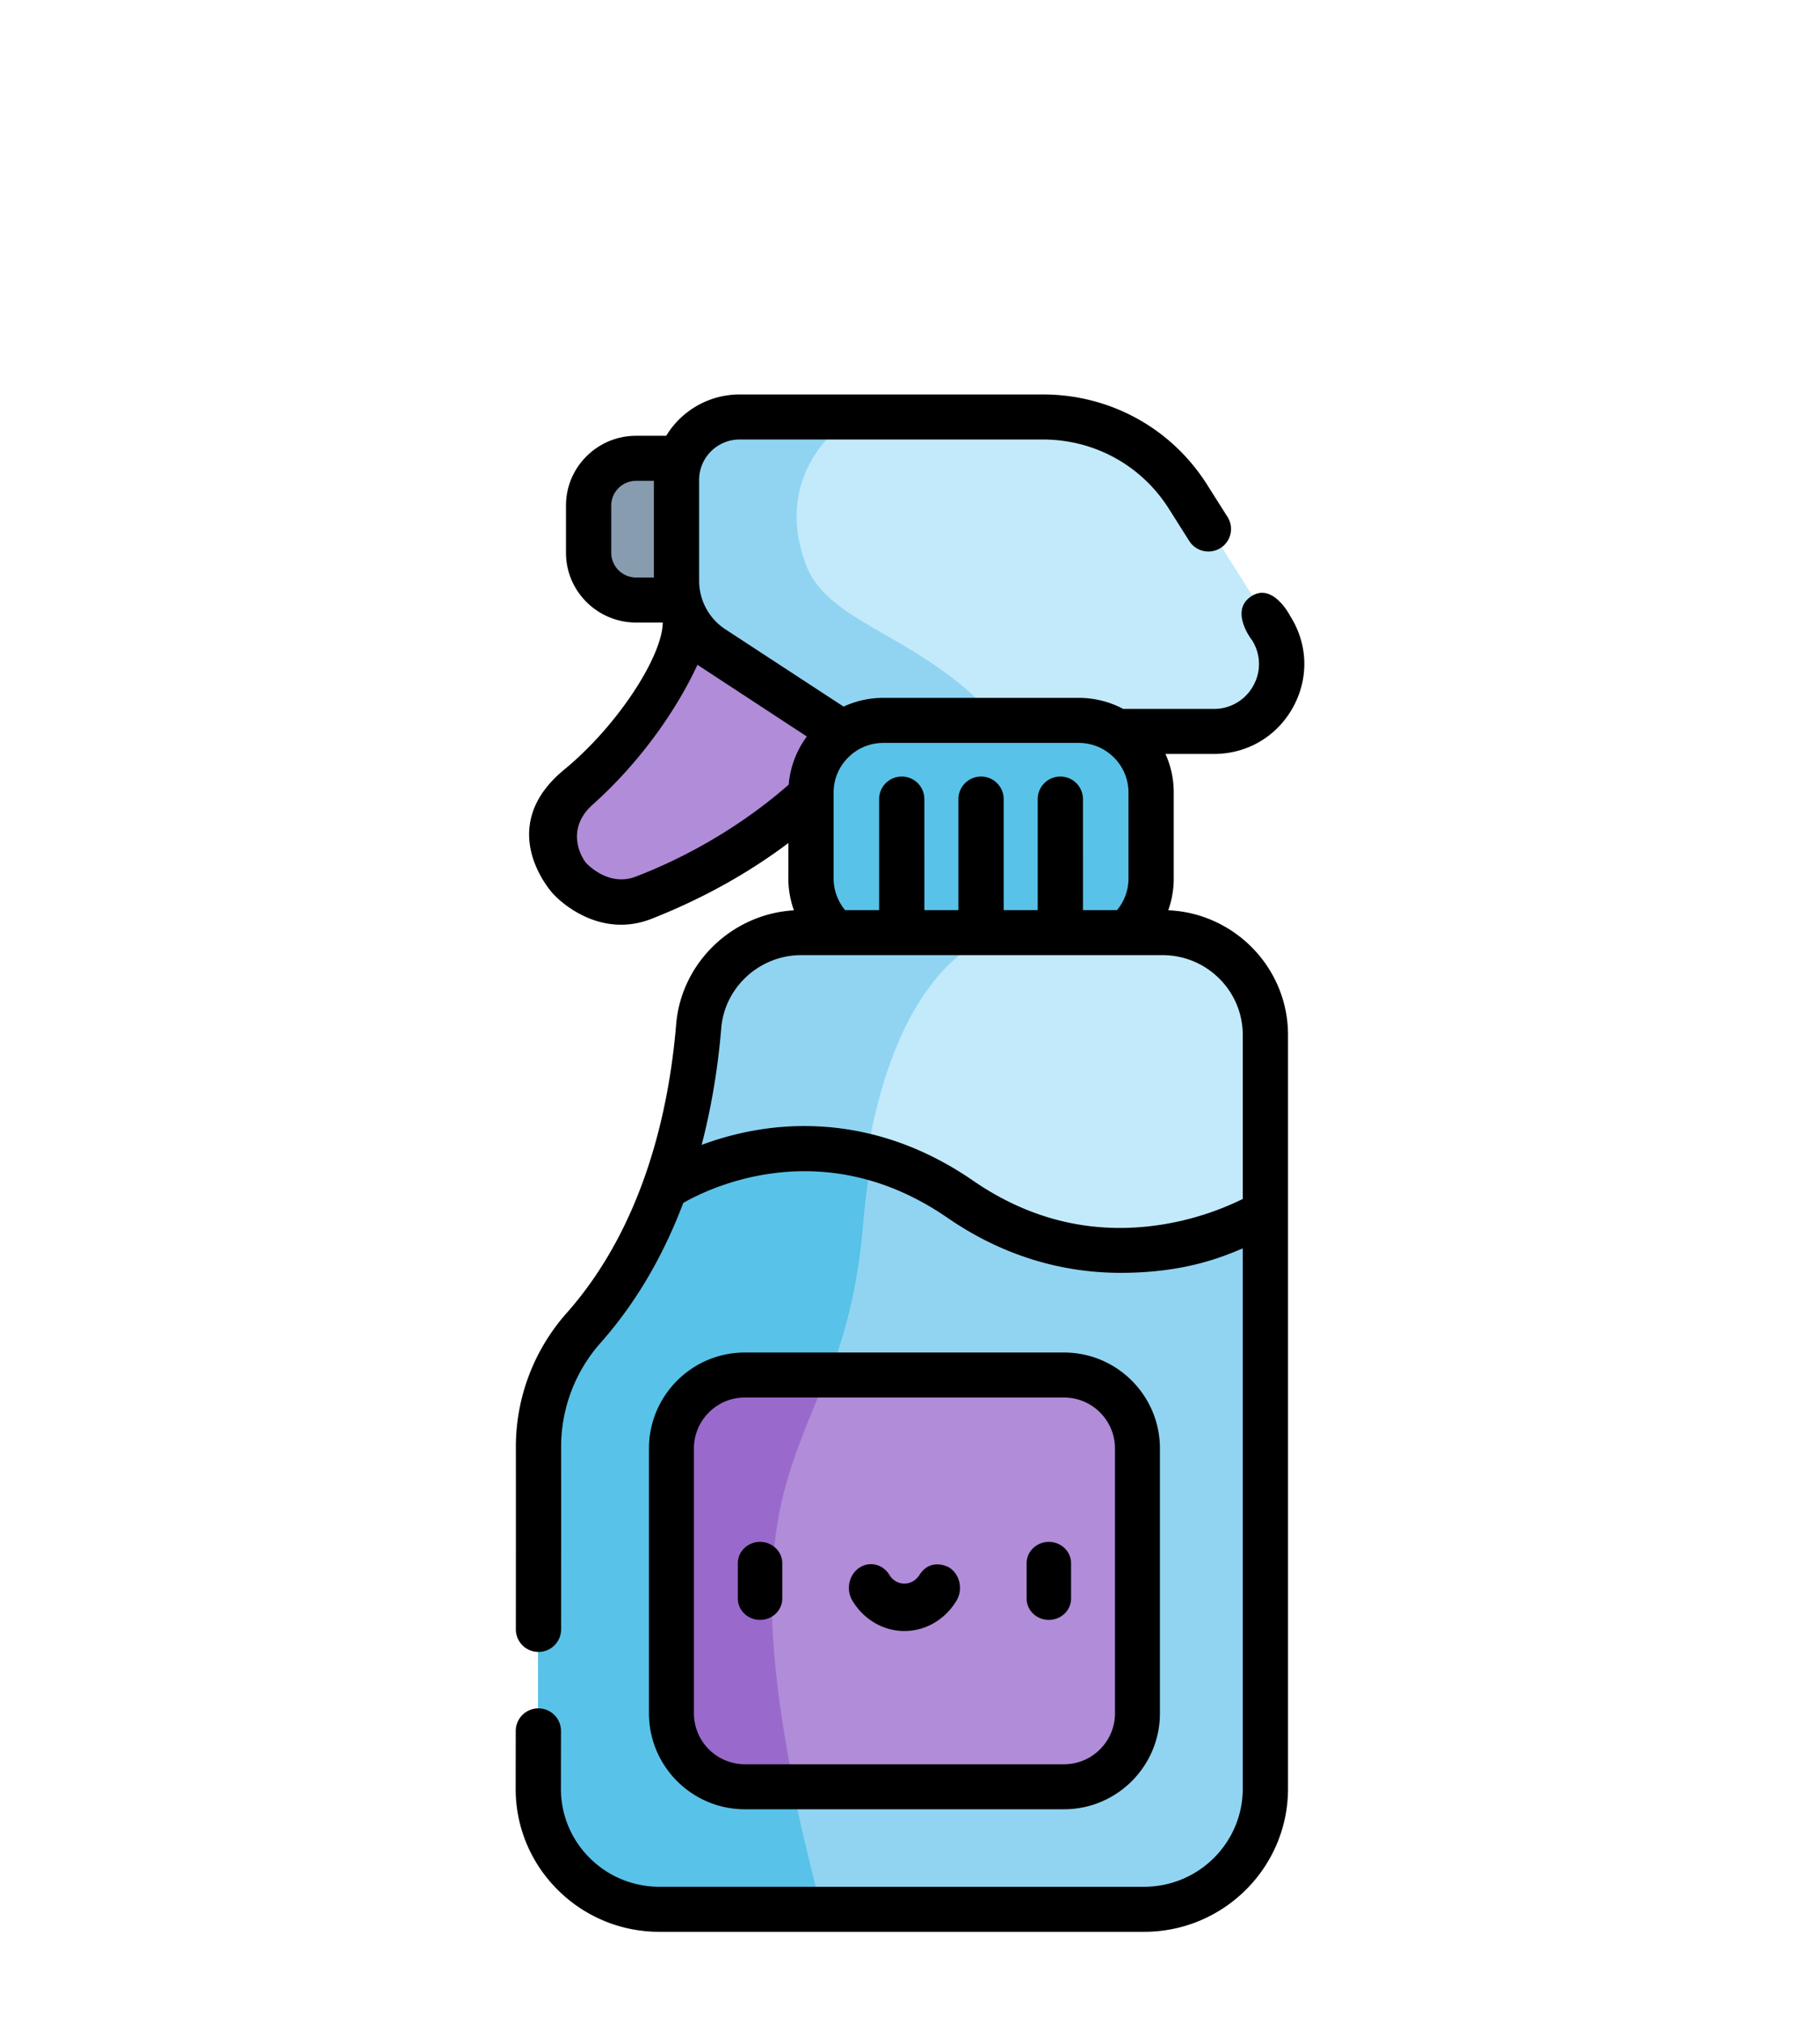 <svg width="180" height="200" viewBox="0 0 180 200" xmlns="http://www.w3.org/2000/svg"><g fill-rule="nonzero" fill="none"><path d="M69.932 57.725c-.037.562-3.042 13.028-12.174 20.47-2.73 2.226-3.162 6.277-.945 9.03.036.045 3.128 3.647 7.332 2.02 6.566-2.54 18.603-9.045 25.306-21.778-.45.192-19.52-9.742-19.52-9.742z" fill="#B18CD9"/><path d="M76.268 59.928H62.34c-2.622 0-4.748-2.139-4.748-4.775v-4.769c0-2.637 2.126-4.775 4.748-4.775h13.928v14.319z" fill="#889CB0"/><path d="M83.54 72.043L71.06 63.88a7.906 7.906 0 01-3.582-6.613v-9.898c0-3.404 2.773-6.165 6.192-6.165h29.732c5.772 0 11.14 2.95 14.215 7.814l8.153 12.894c2.784 4.402-.394 10.132-5.618 10.132H83.539z" fill="#C2EAFB"/><path d="M84.298 41.203H72.653c-3.464 0-6.273 2.76-6.273 6.165v9.898c0 2.664 1.365 5.15 3.63 6.613l12.64 8.164h16.688C91.919 62.815 82.06 62.035 79.735 55.89c-3.683-9.735 4.563-14.687 4.563-14.687z" fill="#91D4F2"/><path d="M106.368 94.072H86.815c-4.004 0-7.252-3.242-7.252-7.242v-8.645c0-4 3.248-7.243 7.252-7.243h19.553c4.005 0 7.252 3.243 7.252 7.243v8.645c0 4-3.246 7.242-7.252 7.242z" fill="#59C2E8"/><path d="M68.951 101.157c-.684 8.34-3.162 20.662-11.302 29.945a17.903 17.903 0 00-4.431 11.822c.01 8.812-.007 23.508-.02 33.89-.01 6.617 5.32 11.983 11.9 11.983h47.607c6.572 0 11.9-5.36 11.9-11.97v-74.802c0-5.609-4.52-10.155-10.097-10.155H79.011c-5.243 0-9.63 4.032-10.06 9.287z" fill="#C2EAFB"/><path d="M68.856 101.157c-.68 8.34-3.144 20.662-11.234 29.945a17.967 17.967 0 00-4.404 11.822c.01 8.812-.007 23.508-.02 33.89-.01 6.617 5.288 11.983 11.827 11.983h15.9c-12.372-47.804 1.846-42.135 4.032-68.142 2.385-28.358 15.48-28.785 15.48-28.785H78.854c-5.21 0-9.57 4.032-9.998 9.287z" fill="#91D4F2"/><path d="M94.634 118.888c-15.252-10.535-29.025-1.113-29.025-1.113-1.723 4.783-4.255 9.6-7.959 13.79a17.674 17.674 0 00-4.432 11.727c.01 8.741-.006 23.32-.02 33.617-.01 6.565 5.322 11.888 11.9 11.888h47.607c6.572 0 11.9-5.316 11.9-11.874v-56.74s-14.718 9.24-29.97-1.295z" fill="#91D4F2"/><path d="M85.348 121.201c.2-2.326.473-4.46.807-6.422-11.501-3.103-20.47 2.996-20.47 2.996-1.733 4.783-4.282 9.6-8.008 13.79a17.617 17.617 0 00-4.459 11.727c.01 8.741-.007 23.32-.02 33.617-.01 6.565 5.353 11.888 11.973 11.888h16.095c-12.524-47.42 1.868-41.797 4.082-67.596z" fill="#59C2E8"/><path d="M105.252 176.681H73.648a7.27 7.27 0 01-7.268-7.274v-26.206a7.271 7.271 0 017.268-7.273h31.604a7.271 7.271 0 017.27 7.273v26.206a7.271 7.271 0 01-7.27 7.274z" fill="#B18CD9"/><path d="M81.76 135.928h-8.306c-3.907 0-7.074 3.256-7.074 7.274v26.206c0 4.018 3.168 7.273 7.074 7.273h5.069c-4.975-24.993-.47-30.903 3.238-40.753z" fill="#996ACC"/><path d="M103.732 160.16c1.213 0 2.198-.944 2.198-2.107v-3.497c0-1.163-.985-2.107-2.198-2.107-1.214 0-2.197.944-2.197 2.107v3.497c0 1.163.983 2.106 2.197 2.106zM75.169 160.16c1.214 0 2.197-.944 2.197-2.107v-3.497c0-1.163-.983-2.107-2.197-2.107s-2.197.944-2.197 2.107v3.497c0 1.163.984 2.106 2.197 2.106zM89.45 161.26c2.077 0 3.996-1.112 5.135-2.977.661-1.081.382-2.535-.625-3.246-.368-.261-2-.935-3.02.673-.489.77-1.2.863-1.49.863a1.725 1.725 0 01-1.488-.863c-.663-1.083-2.014-1.383-3.02-.673-1.007.71-1.287 2.165-.626 3.246 1.14 1.865 3.06 2.978 5.135 2.978z" fill="#000"/><path d="M73.666 178.884h31.568c5.23 0 9.484-4.258 9.484-9.49v-26.179c0-5.233-4.254-9.49-9.484-9.49H73.666c-5.23 0-9.483 4.257-9.483 9.49v26.178c0 5.233 4.254 9.491 9.483 9.491zm-5.037-35.669c0-2.78 2.26-5.042 5.037-5.042h31.568a5.045 5.045 0 015.039 5.042v26.178c0 2.78-2.26 5.042-5.039 5.042H73.666a5.046 5.046 0 01-5.037-5.042v-26.178z" fill="#000"/><path d="M127.869 69.95c1.595-2.876 1.498-6.253-.261-9.033 0 0-1.705-3.387-3.875-1.945-2.17 1.441.087 4.317.087 4.317a4.36 4.36 0 01.13 4.509 4.406 4.406 0 01-3.904 2.293h-8.96a9.387 9.387 0 00-4.404-1.093H87.37c-1.407 0-2.741.311-3.94.864l-11.68-7.636a5.729 5.729 0 01-2.604-4.806v-9.978c0-2.2 1.798-3.989 4.009-3.989h29.994c5.084 0 9.738 2.556 12.447 6.838l2.023 3.198a2.245 2.245 0 003.086.697 2.22 2.22 0 00.701-3.07l-2.023-3.198C115.85 42.334 109.78 39 103.15 39H73.155a8.498 8.498 0 00-7.265 4.087h-2.98c-3.823 0-6.934 3.095-6.934 6.899v4.665c0 3.804 3.111 6.899 6.934 6.899h2.638c-.04 3.357-4.486 10.223-9.738 14.536-5.986 4.914-2.744 10.305-1.286 12.082.88 1.07 4.883 4.661 9.928 2.67 2.927-1.155 8.137-3.436 13.517-7.486v3.51a9.32 9.32 0 00.55 3.144c-6.091.351-11.142 5.175-11.647 11.274-.68 8.215-3.112 19.835-10.83 28.543a19.931 19.931 0 00-5.022 13.253c.006 4.805.003 11.37-.002 18.023a2.232 2.232 0 002.236 2.229h.001a2.233 2.233 0 002.238-2.225c.006-6.657.008-13.224.002-18.032a15.498 15.498 0 013.904-10.304c3.744-4.223 6.358-9.024 8.176-13.832 2.617-1.502 13.864-6.98 26.117 1.46 6.127 4.22 12.176 5.453 17.153 5.453 6.567 0 10.348-1.714 12.065-2.417v53.416c0 5.349-4.373 9.699-9.747 9.699H65.222a9.709 9.709 0 01-6.898-2.845 9.61 9.61 0 01-2.849-6.864l.007-5.696a2.23 2.23 0 00-2.234-2.23h-.003a2.233 2.233 0 00-2.238 2.224L51 176.83a14.017 14.017 0 004.157 10.017A14.17 14.17 0 0065.222 191h47.942c7.841 0 14.222-6.348 14.222-14.151v-74.522c0-6.618-5.263-12.036-11.844-12.33a9.31 9.31 0 00.542-3.135v-8.509a9.267 9.267 0 00-.818-3.808h4.78c3.302 0 6.227-1.717 7.823-4.595zm-21.187 3.501c2.716 0 4.925 2.2 4.925 4.902v8.509c0 1.15-.4 2.244-1.132 3.122h-3.369V79.005a2.232 2.232 0 00-2.237-2.226 2.231 2.231 0 00-2.238 2.226v10.979h-3.367V79.005a2.232 2.232 0 00-2.237-2.226 2.231 2.231 0 00-2.238 2.226v10.979h-3.368V79.005a2.231 2.231 0 00-2.238-2.226 2.232 2.232 0 00-2.237 2.226v10.979h-3.364a4.886 4.886 0 01-1.137-3.122v-8.509c0-2.703 2.21-4.902 4.925-4.902h19.312zm-46.23-18.799v-4.666a2.454 2.454 0 012.458-2.446h1.76v9.557h-1.76a2.454 2.454 0 01-2.458-2.445zm2.405 32.027c-2.61.991-4.67-1.12-4.895-1.362-.678-.844-1.909-3.474.65-5.76 4.916-4.39 8.44-9.652 10.367-13.829.105.074 10.819 7.09 10.819 7.09a9.276 9.276 0 00-1.794 4.76c-5.845 5.12-11.947 7.886-15.147 9.1zm60.053 15.648v16.216a28.183 28.183 0 01-7.654 2.476c-6.801 1.163-13.2-.279-19.016-4.285-8.575-5.908-16.738-5.916-22.076-4.881-1.803.349-3.409.836-4.771 1.343 1.083-4.147 1.656-8.126 1.94-11.55.334-4.043 3.804-7.21 7.9-7.21h35.747c4.373 0 7.93 3.54 7.93 7.891z" fill="#000"/></g></svg>